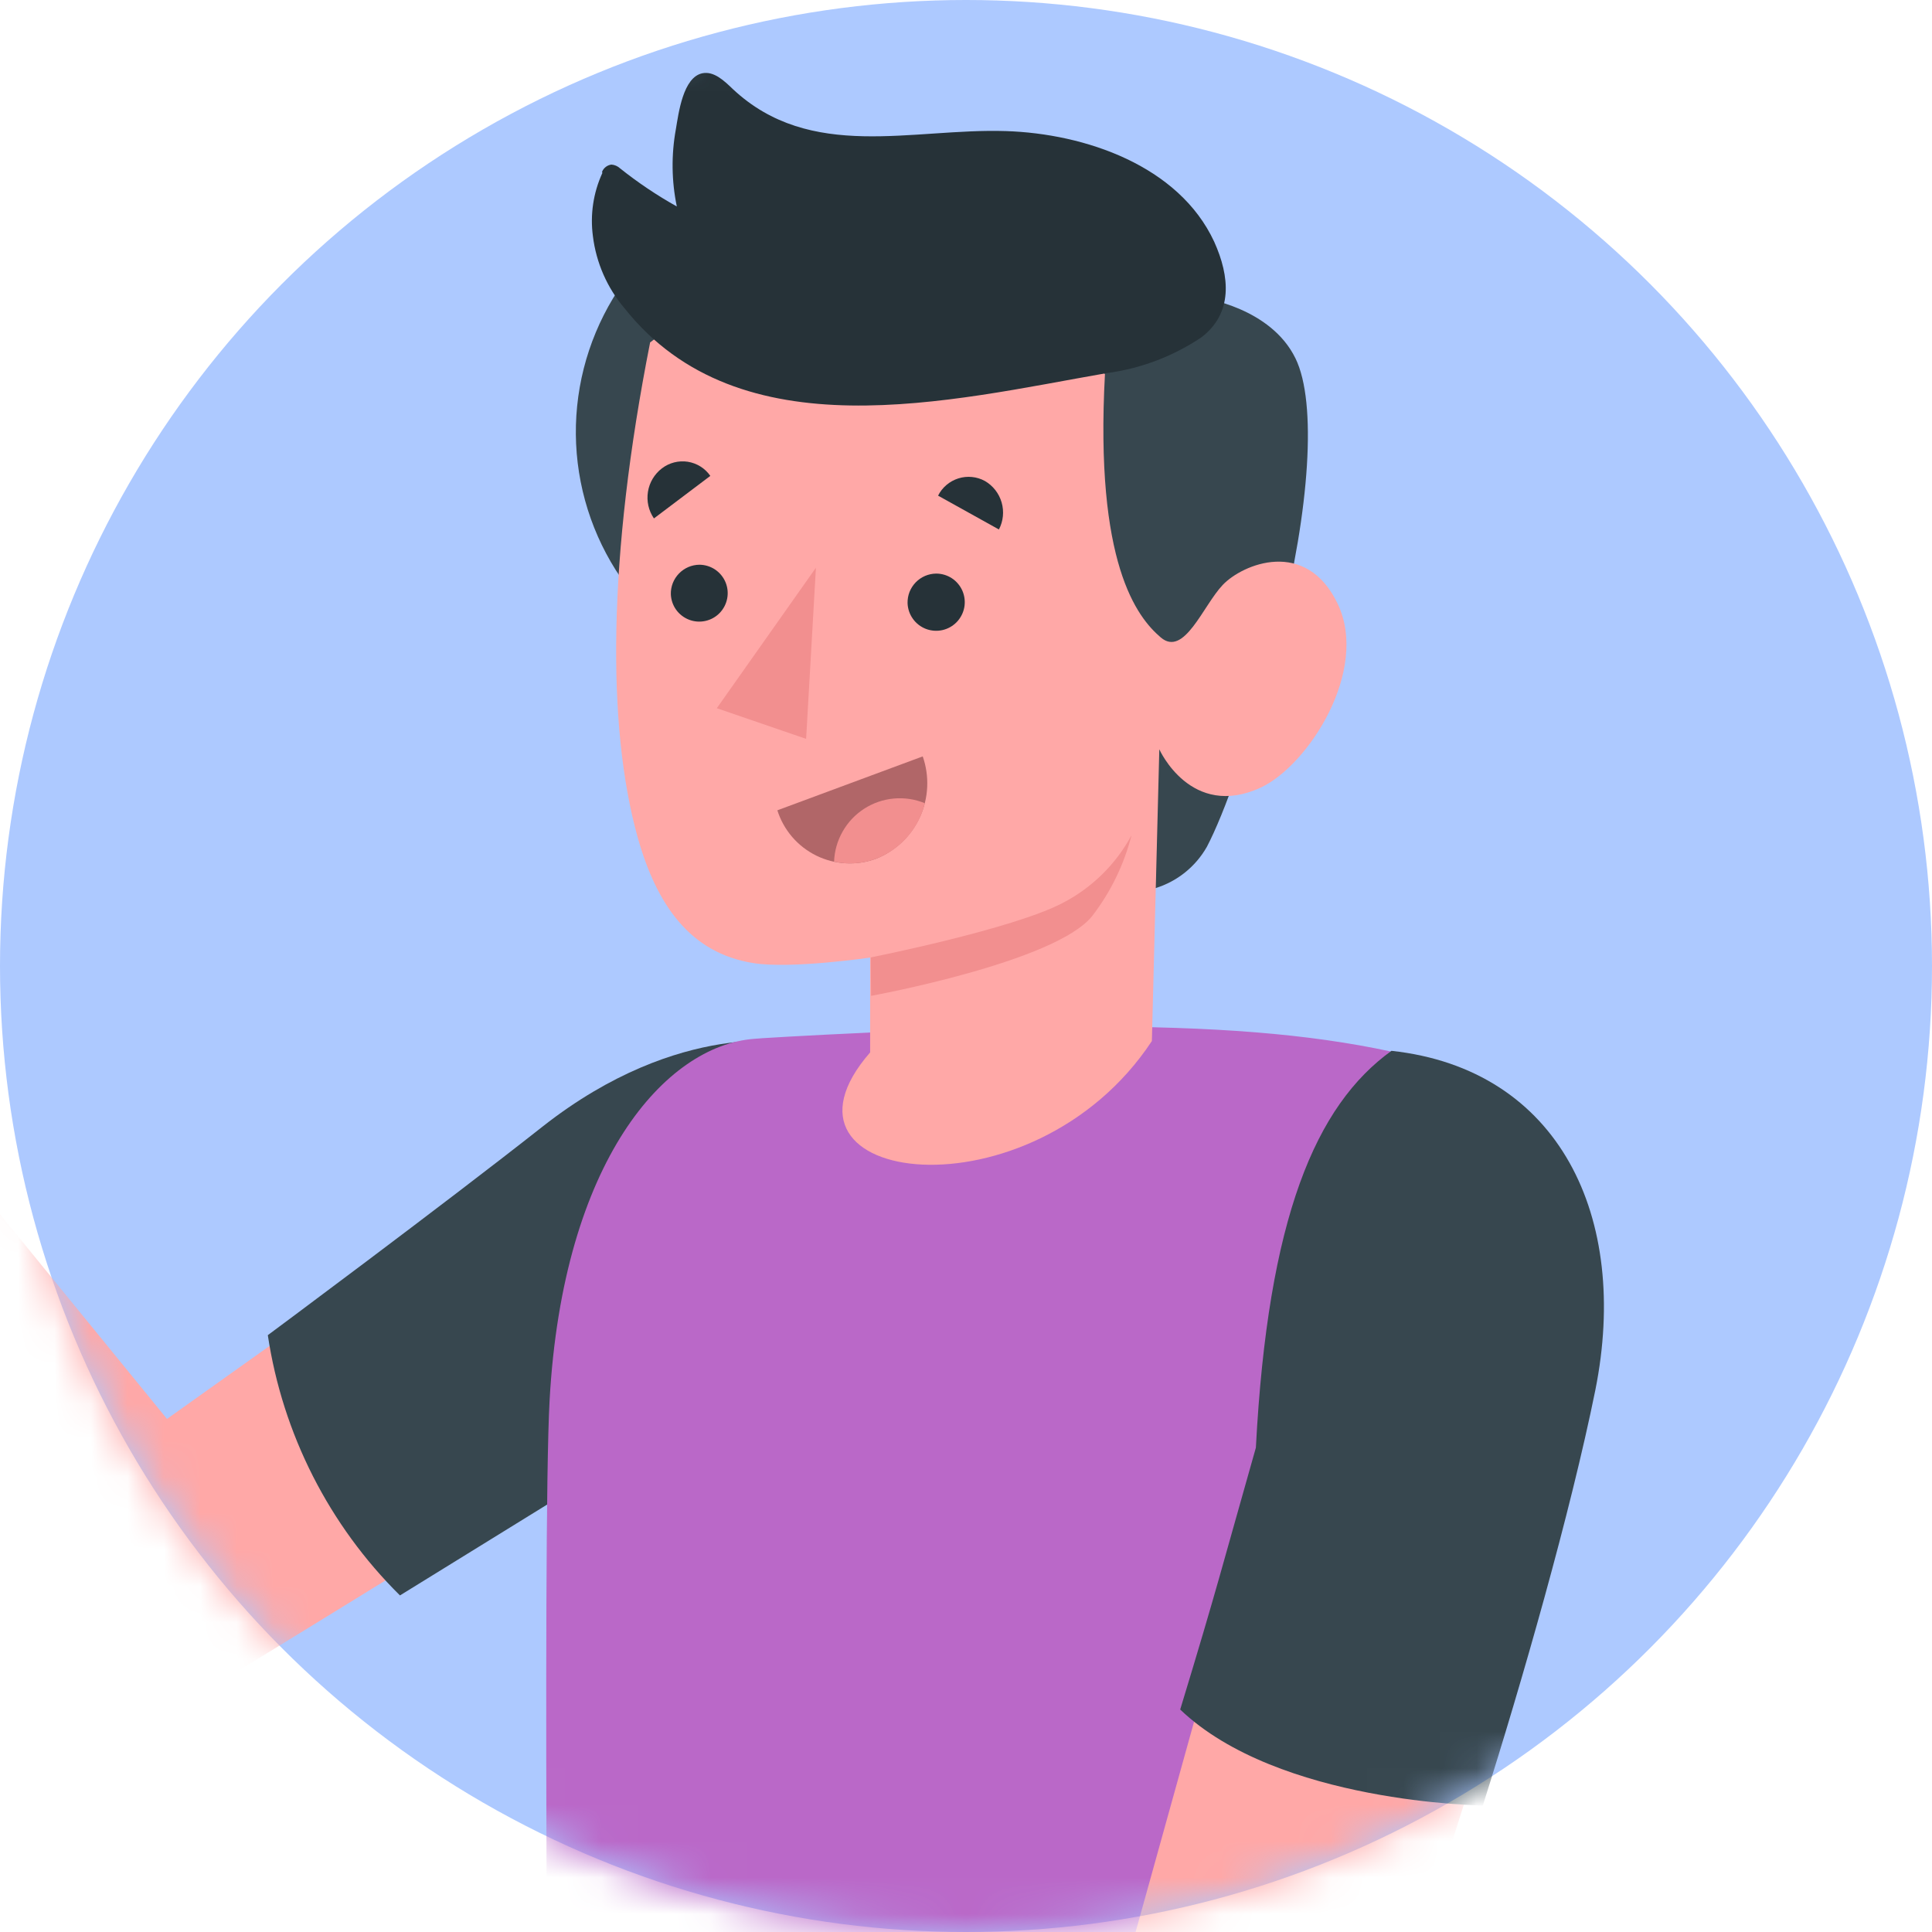 <svg width="53" height="53" viewBox="0 0 53 53" fill="none" xmlns="http://www.w3.org/2000/svg">
<circle r="26.5" transform="matrix(-1 0 0 1 26.5 26.5)" fill="#ADC9FF"/>
<mask id="mask0" mask-type="alpha" maskUnits="userSpaceOnUse" x="0" y="0" width="53" height="53">
<circle r="26.5" transform="matrix(-1 0 0 1 26.5 26.5)" fill="#F8F8F8"/>
</mask>
<g mask="url(#mask0)">
<path d="M15.077 40.576C15.077 40.576 6.502 45.883 5.739 46.308C4.976 46.733 3.398 48.245 1.785 46.256C0.485 44.66 -8.338 31.082 -8.338 31.082L-3.656 28.827L4.581 38.925L16.981 30.098L15.077 40.576Z" fill="#FFA8A7"/>
<path d="M14.891 30.9C12.116 33.089 7.347 36.627 7.347 36.627C7.754 39.336 9.025 41.84 10.972 43.767L15.81 40.78L21.815 28.611C21.815 28.611 18.667 27.934 14.891 30.9Z" fill="#37474F"/>
<path d="M29.761 28.16C33.308 28.16 35.879 28.355 38.172 28.849C39.967 29.23 40.535 32.244 40.652 34.251C41.038 40.754 38.129 52.871 38.129 52.871L39.486 64.143C36.451 67.395 22.846 69.09 15.077 64.325C15.077 64.325 14.869 42.15 15.077 38.413C15.442 31.836 18.264 28.684 20.687 28.498C20.687 28.485 26.215 28.16 29.761 28.16Z" fill="#BA68C8"/>
<path d="M33 8.178C33 8.178 34.86 8.434 35.54 9.834C36.134 11.052 35.922 13.996 35.107 17.204C34.292 20.412 33.572 22.342 33.108 23.23C32.798 23.776 32.291 24.183 31.691 24.366L31.782 20.56L31.92 17.911C31.92 17.911 30.221 15.587 30.034 13.684C29.792 11.234 30.308 10.216 30.308 10.216L33 8.178Z" fill="#37474F"/>
<path d="M30 11.859C29.998 13.264 29.579 14.637 28.797 15.804C28.015 16.971 26.904 17.88 25.605 18.415C24.306 18.951 22.877 19.089 21.5 18.812C20.122 18.536 18.858 17.856 17.866 16.861C16.875 15.865 16.201 14.598 15.93 13.219C15.659 11.84 15.804 10.412 16.345 9.116C16.886 7.819 17.799 6.712 18.97 5.934C20.14 5.157 21.515 4.745 22.92 4.749C24.801 4.755 26.603 5.506 27.931 6.839C29.258 8.172 30.002 9.978 30 11.859Z" fill="#37474F"/>
<path d="M31.842 17.486C32.484 18.037 33 16.619 33.542 16.047C34.084 15.474 35.831 14.746 36.698 16.567C37.565 18.388 35.896 20.993 34.587 21.605C32.666 22.493 31.803 20.555 31.803 20.555L31.599 28.558C28.318 33.531 20.687 32.521 23.87 28.871V26.269C23.87 26.269 21.702 26.586 20.67 26.421C18.936 26.148 18.012 24.83 17.488 22.953C16.647 19.918 16.669 15.292 17.835 9.392C19.79 7.883 26.211 7.658 30.312 10.259C30.03 15.461 31.192 16.931 31.842 17.486Z" fill="#FFA8A7"/>
<path d="M16.517 4.71C16.539 4.658 16.574 4.613 16.619 4.578C16.664 4.544 16.717 4.522 16.773 4.515C16.861 4.521 16.945 4.558 17.011 4.619C17.5 5.009 18.021 5.359 18.567 5.664C18.422 4.965 18.413 4.245 18.541 3.544C18.615 3.11 18.736 2.117 19.27 2.009C19.586 1.948 19.864 2.213 20.102 2.442C22.235 4.441 25.023 3.513 27.594 3.596C29.761 3.665 32.337 4.541 33.308 6.63C33.741 7.588 33.828 8.594 32.952 9.258C32.172 9.78 31.282 10.115 30.351 10.237C26.067 10.983 20.302 12.448 17.132 8.456C16.656 7.896 16.355 7.208 16.265 6.479C16.186 5.888 16.276 5.286 16.525 4.744C16.519 4.734 16.516 4.722 16.517 4.71Z" fill="#263238"/>
<path d="M23.887 26.265C23.887 26.265 27.789 25.489 29.154 24.77C29.955 24.355 30.613 23.708 31.04 22.914C30.836 23.716 30.47 24.469 29.965 25.125C28.964 26.395 23.896 27.319 23.896 27.319L23.887 26.265Z" fill="#F28F8F"/>
<path d="M24.897 16.545C24.902 16.699 24.952 16.848 25.042 16.974C25.131 17.1 25.255 17.196 25.399 17.252C25.543 17.307 25.7 17.319 25.85 17.286C26 17.253 26.138 17.176 26.245 17.065C26.352 16.954 26.424 16.815 26.453 16.663C26.481 16.512 26.464 16.355 26.404 16.213C26.344 16.072 26.243 15.95 26.115 15.865C25.986 15.78 25.836 15.735 25.682 15.735C25.577 15.736 25.473 15.758 25.377 15.799C25.28 15.841 25.193 15.901 25.12 15.976C25.047 16.052 24.99 16.141 24.951 16.238C24.913 16.336 24.895 16.44 24.897 16.545Z" fill="#263238"/>
<path d="M25.734 13.597L27.403 14.525C27.523 14.296 27.549 14.03 27.477 13.782C27.405 13.534 27.241 13.323 27.017 13.194C26.907 13.134 26.786 13.097 26.661 13.085C26.536 13.073 26.41 13.086 26.29 13.124C26.17 13.162 26.059 13.223 25.964 13.304C25.868 13.385 25.79 13.485 25.734 13.597Z" fill="#263238"/>
<path d="M25.313 20.75L21.325 22.229C21.41 22.497 21.548 22.745 21.731 22.959C21.914 23.172 22.139 23.346 22.391 23.471C22.643 23.595 22.918 23.667 23.199 23.682C23.48 23.698 23.761 23.656 24.026 23.56C24.562 23.349 24.995 22.938 25.235 22.415C25.476 21.891 25.503 21.294 25.313 20.75Z" fill="#B16668"/>
<path d="M17.939 14.222L19.486 13.055C19.415 12.952 19.323 12.864 19.217 12.798C19.11 12.731 18.992 12.687 18.868 12.667C18.744 12.648 18.617 12.654 18.495 12.685C18.374 12.716 18.259 12.771 18.16 12.847C17.954 13.004 17.816 13.234 17.775 13.49C17.734 13.746 17.792 14.008 17.939 14.222Z" fill="#263238"/>
<path d="M18.403 16.302C18.409 16.455 18.459 16.603 18.548 16.727C18.637 16.851 18.761 16.946 18.904 17.001C19.047 17.056 19.202 17.067 19.351 17.034C19.501 17.001 19.637 16.925 19.743 16.815C19.849 16.705 19.921 16.566 19.949 16.416C19.978 16.266 19.961 16.111 19.902 15.97C19.843 15.829 19.743 15.709 19.616 15.623C19.489 15.539 19.34 15.493 19.187 15.492C19.082 15.493 18.979 15.515 18.882 15.556C18.786 15.598 18.699 15.658 18.626 15.733C18.553 15.809 18.495 15.898 18.457 15.995C18.419 16.093 18.4 16.198 18.403 16.302Z" fill="#263238"/>
<path d="M22.383 15.574L22.114 20.269L19.664 19.428L22.383 15.574Z" fill="#F28F8F"/>
<path d="M24.026 23.56C23.66 23.695 23.262 23.722 22.881 23.638C22.891 23.347 22.972 23.063 23.116 22.811C23.259 22.558 23.462 22.343 23.706 22.186C23.951 22.028 24.23 21.932 24.519 21.906C24.809 21.879 25.101 21.923 25.37 22.034C25.288 22.379 25.122 22.698 24.888 22.964C24.653 23.23 24.357 23.435 24.026 23.56Z" fill="#F28F8F"/>
<path d="M34.435 60.129C36.351 59.483 37.105 59.106 38.02 56.205C40.457 48.493 42.659 42.133 43.127 38.266C44.029 30.787 41.025 30.106 38.757 29.291L35.636 36.874L31.04 53.405C27.346 55.065 21.299 56.292 16.972 57.636C16.021 57.855 15.046 57.95 14.072 57.918C12.563 57.77 11.635 57.593 10.794 57.74C10.876 58.36 10.911 58.945 10.954 59.496C9.479 59.492 8.006 59.357 6.554 59.093C3.407 58.507 2.279 59.552 4.863 62.713C6.324 64.503 9.199 65.192 13.378 64.75C15.544 64.471 17.685 64.023 19.781 63.411C25.253 61.941 31.422 61.139 34.435 60.129Z" fill="#FFA8A7"/>
<path d="M38.172 28.827C42.78 29.33 44.714 33.392 43.765 38.131C43.084 41.495 41.753 46.139 40.678 49.529C40.678 49.529 35.068 49.472 32.376 46.897C33.39 43.568 33.555 42.87 34.452 39.714C34.782 33.401 36.091 30.327 38.172 28.827Z" fill="#37474F"/>
</g>
</svg>
